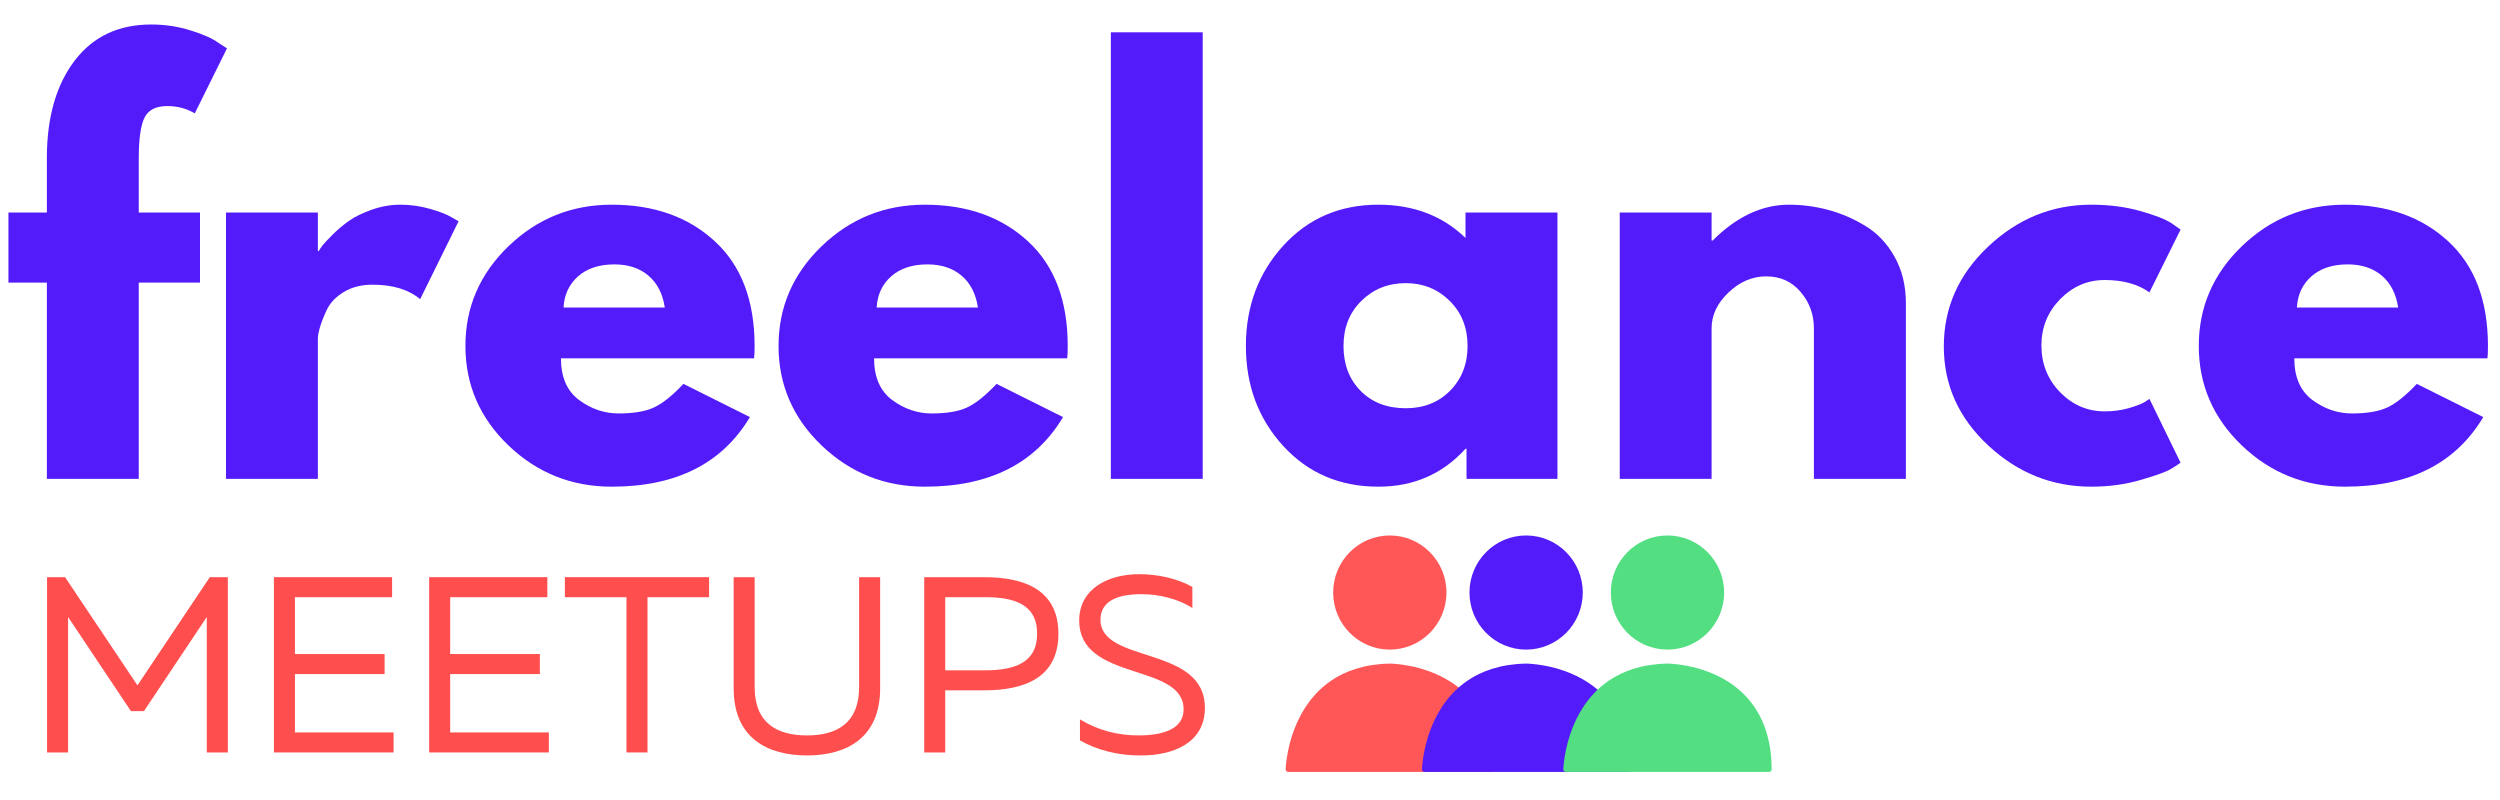 <?xml version="1.0" encoding="UTF-8"?>
<svg xmlns="http://www.w3.org/2000/svg" xmlns:xlink="http://www.w3.org/1999/xlink" width="375pt" height="120pt" viewBox="0 0 375 120" version="1.2">
<defs>
<g>
<symbol overflow="visible" id="glyph0-0">
<path style="stroke:none;" d=""/>
</symbol>
<symbol overflow="visible" id="glyph0-1">
<path style="stroke:none;" d="M 7.016 -39.953 L 7.016 -48.453 C 7.066 -54.422 8.469 -59.195 11.219 -62.781 C 13.969 -66.363 17.785 -68.156 22.672 -68.156 C 24.742 -68.156 26.727 -67.852 28.625 -67.25 C 30.52 -66.656 31.883 -66.047 32.719 -65.422 L 34.031 -64.578 L 29.203 -54.828 C 27.961 -55.555 26.586 -55.922 25.078 -55.922 C 23.367 -55.922 22.227 -55.336 21.656 -54.172 C 21.082 -53.004 20.797 -50.969 20.797 -48.062 L 20.797 -39.953 L 29.984 -39.953 L 29.984 -29.438 L 20.797 -29.438 L 20.797 0 L 7.016 0 L 7.016 -29.438 L 1.25 -29.438 L 1.25 -39.953 Z M 7.016 -39.953 "/>
</symbol>
<symbol overflow="visible" id="glyph0-2">
<path style="stroke:none;" d="M 4.672 0 L 4.672 -39.953 L 18.453 -39.953 L 18.453 -34.188 L 18.609 -34.188 C 18.711 -34.395 18.879 -34.656 19.109 -34.969 C 19.348 -35.281 19.859 -35.828 20.641 -36.609 C 21.422 -37.391 22.25 -38.086 23.125 -38.703 C 24.008 -39.328 25.148 -39.883 26.547 -40.375 C 27.953 -40.875 29.383 -41.125 30.844 -41.125 C 32.352 -41.125 33.832 -40.914 35.281 -40.5 C 36.738 -40.082 37.805 -39.664 38.484 -39.25 L 39.562 -38.641 L 33.797 -26.953 C 32.086 -28.398 29.703 -29.125 26.641 -29.125 C 24.973 -29.125 23.539 -28.758 22.344 -28.031 C 21.156 -27.312 20.312 -26.43 19.812 -25.391 C 19.32 -24.348 18.973 -23.461 18.766 -22.734 C 18.555 -22.016 18.453 -21.445 18.453 -21.031 L 18.453 0 Z M 4.672 0 "/>
</symbol>
<symbol overflow="visible" id="glyph0-3">
<path style="stroke:none;" d="M 45.094 -18.078 L 16.125 -18.078 C 16.125 -15.266 17.031 -13.18 18.844 -11.828 C 20.664 -10.484 22.641 -9.812 24.766 -9.812 C 27.004 -9.812 28.77 -10.109 30.062 -10.703 C 31.363 -11.305 32.844 -12.488 34.5 -14.25 L 44.469 -9.266 C 40.32 -2.305 33.414 1.172 23.75 1.172 C 17.727 1.172 12.562 -0.891 8.25 -5.016 C 3.945 -9.148 1.797 -14.125 1.797 -19.938 C 1.797 -25.75 3.945 -30.734 8.25 -34.891 C 12.562 -39.047 17.727 -41.125 23.75 -41.125 C 30.094 -41.125 35.25 -39.289 39.219 -35.625 C 43.188 -31.969 45.172 -26.738 45.172 -19.938 C 45.172 -19 45.145 -18.379 45.094 -18.078 Z M 16.516 -25.703 L 31.703 -25.703 C 31.391 -27.773 30.57 -29.367 29.25 -30.484 C 27.926 -31.609 26.223 -32.172 24.141 -32.172 C 21.859 -32.172 20.039 -31.57 18.688 -30.375 C 17.344 -29.176 16.617 -27.617 16.516 -25.703 Z M 16.516 -25.703 "/>
</symbol>
<symbol overflow="visible" id="glyph0-4">
<path style="stroke:none;" d="M 4.672 0 L 4.672 -66.984 L 18.453 -66.984 L 18.453 0 Z M 4.672 0 "/>
</symbol>
<symbol overflow="visible" id="glyph0-5">
<path style="stroke:none;" d="M 7.391 -4.938 C 3.66 -9.02 1.797 -14.02 1.797 -19.938 C 1.797 -25.852 3.66 -30.863 7.391 -34.969 C 11.129 -39.07 15.883 -41.125 21.656 -41.125 C 26.945 -41.125 31.305 -39.461 34.734 -36.141 L 34.734 -39.953 L 48.531 -39.953 L 48.531 0 L 34.891 0 L 34.891 -4.516 L 34.734 -4.516 C 31.305 -0.723 26.945 1.172 21.656 1.172 C 15.883 1.172 11.129 -0.863 7.391 -4.938 Z M 19.125 -26.703 C 17.332 -24.941 16.438 -22.688 16.438 -19.938 C 16.438 -17.188 17.289 -14.941 19 -13.203 C 20.719 -11.461 22.977 -10.594 25.781 -10.594 C 28.477 -10.594 30.695 -11.473 32.438 -13.234 C 34.176 -15.004 35.047 -17.238 35.047 -19.938 C 35.047 -22.688 34.148 -24.941 32.359 -26.703 C 30.566 -28.473 28.375 -29.359 25.781 -29.359 C 23.133 -29.359 20.914 -28.473 19.125 -26.703 Z M 19.125 -26.703 "/>
</symbol>
<symbol overflow="visible" id="glyph0-6">
<path style="stroke:none;" d="M 4.672 0 L 4.672 -39.953 L 18.453 -39.953 L 18.453 -35.75 L 18.609 -35.75 C 22.191 -39.332 26.008 -41.125 30.062 -41.125 C 32.039 -41.125 34.004 -40.863 35.953 -40.344 C 37.898 -39.82 39.766 -39.016 41.547 -37.922 C 43.336 -36.836 44.789 -35.297 45.906 -33.297 C 47.031 -31.297 47.594 -28.973 47.594 -26.328 L 47.594 0 L 33.797 0 L 33.797 -22.594 C 33.797 -24.664 33.133 -26.477 31.812 -28.031 C 30.488 -29.594 28.766 -30.375 26.641 -30.375 C 24.555 -30.375 22.672 -29.566 20.984 -27.953 C 19.297 -26.348 18.453 -24.562 18.453 -22.594 L 18.453 0 Z M 4.672 0 "/>
</symbol>
<symbol overflow="visible" id="glyph0-7">
<path style="stroke:none;" d="M 25.938 -29.828 C 23.344 -29.828 21.109 -28.863 19.234 -26.938 C 17.367 -25.02 16.438 -22.711 16.438 -20.016 C 16.438 -17.266 17.367 -14.926 19.234 -13 C 21.109 -11.082 23.344 -10.125 25.938 -10.125 C 27.188 -10.125 28.367 -10.281 29.484 -10.594 C 30.598 -10.906 31.414 -11.219 31.938 -11.531 L 32.641 -12 L 37.312 -2.422 C 36.945 -2.16 36.438 -1.832 35.781 -1.438 C 35.133 -1.051 33.656 -0.52 31.344 0.156 C 29.039 0.832 26.562 1.172 23.906 1.172 C 18.039 1.172 12.891 -0.891 8.453 -5.016 C 4.016 -9.148 1.797 -14.098 1.797 -19.859 C 1.797 -25.672 4.016 -30.664 8.453 -34.844 C 12.891 -39.031 18.039 -41.125 23.906 -41.125 C 26.562 -41.125 29.004 -40.812 31.234 -40.188 C 33.461 -39.562 35.047 -38.941 35.984 -38.328 L 37.312 -37.391 L 32.641 -27.969 C 30.922 -29.207 28.688 -29.828 25.938 -29.828 Z M 25.938 -29.828 "/>
</symbol>
<symbol overflow="visible" id="glyph1-0">
<path style="stroke:none;" d="M 3.457 0 L 6.609 0 L 6.609 -20.32 L 16.039 -6.199 L 17.992 -6.199 L 27.418 -20.32 L 27.418 0 L 30.574 0 L 30.574 -26.293 L 27.871 -26.293 L 17.016 -10.066 L 6.16 -26.293 L 3.457 -26.293 Z M 3.457 0 "/>
</symbol>
<symbol overflow="visible" id="glyph1-1">
<path style="stroke:none;" d="M 3.457 0 L 21.41 0 L 21.41 -3.004 L 6.609 -3.004 L 6.609 -11.758 L 20.059 -11.758 L 20.059 -14.762 L 6.609 -14.762 L 6.609 -23.289 L 21.184 -23.289 L 21.184 -26.293 L 3.457 -26.293 Z M 3.457 0 "/>
</symbol>
<symbol overflow="visible" id="glyph1-2">
<path style="stroke:none;" d="M 9.766 0 L 12.922 0 L 12.922 -23.289 L 22.16 -23.289 L 22.16 -26.293 L 0.527 -26.293 L 0.527 -23.289 L 9.766 -23.289 Z M 9.766 0 "/>
</symbol>
<symbol overflow="visible" id="glyph1-3">
<path style="stroke:none;" d="M 14.16 0.449 C 19.98 0.449 25.129 -2.102 25.129 -9.617 L 25.129 -26.293 L 21.973 -26.293 L 21.973 -9.766 C 21.973 -4.434 18.668 -2.555 14.16 -2.555 C 9.617 -2.555 6.309 -4.434 6.309 -9.766 L 6.309 -26.293 L 3.156 -26.293 L 3.156 -9.617 C 3.156 -2.102 8.301 0.449 14.16 0.449 Z M 14.16 0.449 "/>
</symbol>
<symbol overflow="visible" id="glyph1-4">
<path style="stroke:none;" d="M 3.457 0 L 6.609 0 L 6.609 -9.316 L 12.434 -9.316 C 18.516 -9.316 23.586 -11.23 23.586 -17.805 C 23.586 -24.375 18.516 -26.293 12.434 -26.293 L 3.457 -26.293 Z M 6.609 -12.32 L 6.609 -23.289 L 12.582 -23.289 C 16.902 -23.289 20.395 -22.273 20.395 -17.805 C 20.395 -13.371 16.863 -12.32 12.582 -12.32 Z M 6.609 -12.32 "/>
</symbol>
<symbol overflow="visible" id="glyph1-5">
<path style="stroke:none;" d="M 11.004 0.449 C 16.039 0.488 20.734 -1.465 20.734 -6.688 C 20.734 -16.113 5.07 -13.258 5.07 -19.906 C 5.07 -22.723 7.664 -23.738 11.117 -23.738 C 13.82 -23.777 16.75 -23.023 18.855 -21.672 L 18.855 -24.828 C 16.75 -26.031 13.785 -26.742 10.891 -26.742 C 6.121 -26.742 1.879 -24.488 1.879 -19.793 C 1.879 -10.555 17.539 -13.523 17.539 -6.461 C 17.539 -3.492 14.422 -2.555 10.781 -2.555 C 7.773 -2.555 4.77 -3.27 1.992 -4.957 L 1.992 -1.805 C 4.543 -0.375 7.586 0.449 11.004 0.449 Z M 11.004 0.449 "/>
</symbol>
</g>
<clipPath id="clip1">
  <path d="M 193 99 L 224 99 L 224 115.789 L 193 115.789 Z M 193 99 "/>
</clipPath>
<clipPath id="clip2">
  <path d="M 192.812 99 L 224.113 99 L 224.113 115.789 L 192.812 115.789 Z M 192.812 99 "/>
</clipPath>
<clipPath id="clip3">
  <path d="M 200 80.316 L 217 80.316 L 217 98 L 200 98 Z M 200 80.316 "/>
</clipPath>
<clipPath id="clip4">
  <path d="M 199 80.316 L 217 80.316 L 217 98 L 199 98 Z M 199 80.316 "/>
</clipPath>
<clipPath id="clip5">
  <path d="M 213.262 99 L 244.562 99 L 244.562 115.789 L 213.262 115.789 Z M 213.262 99 "/>
</clipPath>
<clipPath id="clip6">
  <path d="M 220 80.316 L 238 80.316 L 238 98 L 220 98 Z M 220 80.316 "/>
</clipPath>
<clipPath id="clip7">
  <path d="M 234.465 99 L 265.766 99 L 265.766 115.789 L 234.465 115.789 Z M 234.465 99 "/>
</clipPath>
<clipPath id="clip8">
  <path d="M 242 80.316 L 259 80.316 L 259 98 L 242 98 Z M 242 80.316 "/>
</clipPath>
<clipPath id="clip9">
  <path d="M 241 80.316 L 259 80.316 L 259 98 L 241 98 Z M 241 80.316 "/>
</clipPath>
</defs>
<g id="surface1">
<g style="fill:rgb(32.549%,10.59%,98.039%);fill-opacity:1;">
  <use xlink:href="#glyph0-1" x="0.016" y="71.83"/>
</g>
<g style="fill:rgb(32.549%,10.59%,98.039%);fill-opacity:1;">
  <use xlink:href="#glyph0-2" x="29.226" y="71.83"/>
</g>
<g style="fill:rgb(32.549%,10.59%,98.039%);fill-opacity:1;">
  <use xlink:href="#glyph0-3" x="68.016" y="71.83"/>
</g>
<g style="fill:rgb(32.549%,10.59%,98.039%);fill-opacity:1;">
  <use xlink:href="#glyph0-3" x="114.985" y="71.83"/>
</g>
<g style="fill:rgb(32.549%,10.59%,98.039%);fill-opacity:1;">
  <use xlink:href="#glyph0-4" x="161.954" y="71.83"/>
</g>
<g style="fill:rgb(32.549%,10.59%,98.039%);fill-opacity:1;">
  <use xlink:href="#glyph0-5" x="185.088" y="71.83"/>
</g>
<g style="fill:rgb(32.549%,10.59%,98.039%);fill-opacity:1;">
  <use xlink:href="#glyph0-6" x="238.288" y="71.83"/>
</g>
<g style="fill:rgb(32.549%,10.59%,98.039%);fill-opacity:1;">
  <use xlink:href="#glyph0-7" x="289.775" y="71.83"/>
</g>
<g style="fill:rgb(32.549%,10.59%,98.039%);fill-opacity:1;">
  <use xlink:href="#glyph0-3" x="328.02" y="71.83"/>
</g>
<g clip-path="url(#clip1)" clip-rule="nonzero">
<path style=" stroke:none;fill-rule:nonzero;fill:rgb(100%,34.119%,34.119%);fill-opacity:1;" d="M 223.715 115.406 L 193.227 115.406 C 193.227 115.406 193.621 100.199 208.473 99.922 C 208.473 99.922 223.715 99.91 223.715 115.406 "/>
</g>
<g clip-path="url(#clip2)" clip-rule="nonzero">
<path style=" stroke:none;fill-rule:nonzero;fill:rgb(100%,34.119%,34.119%);fill-opacity:1;" d="M 223.715 115.406 L 223.715 115.023 L 193.227 115.023 L 193.227 115.406 L 193.609 115.414 L 193.609 115.406 C 193.613 115.207 193.77 111.457 195.711 107.766 C 196.68 105.922 198.086 104.094 200.137 102.707 C 202.188 101.324 204.887 100.375 208.477 100.305 L 208.473 99.922 L 208.473 100.305 C 208.473 100.305 208.527 100.305 208.637 100.312 C 209.051 100.324 210.184 100.391 211.648 100.707 C 213.848 101.18 216.777 102.211 219.141 104.43 C 220.324 105.543 221.367 106.949 222.121 108.746 C 222.875 110.543 223.336 112.73 223.336 115.406 L 223.715 115.406 L 223.715 115.023 L 223.715 115.406 L 224.094 115.406 C 224.098 111.477 223.125 108.492 221.656 106.25 C 220.555 104.57 219.18 103.309 217.738 102.363 C 215.578 100.949 213.277 100.246 211.508 99.895 C 209.738 99.543 208.504 99.539 208.473 99.539 L 208.465 99.539 C 204.688 99.609 201.797 100.637 199.609 102.141 C 197.969 103.273 196.727 104.672 195.785 106.125 C 194.375 108.309 193.645 110.621 193.262 112.387 C 192.879 114.152 192.848 115.379 192.848 115.395 C 192.844 115.5 192.883 115.598 192.957 115.672 C 193.027 115.746 193.125 115.789 193.227 115.789 L 223.715 115.789 C 223.816 115.789 223.91 115.746 223.984 115.676 C 224.055 115.605 224.094 115.504 224.094 115.406 L 223.715 115.406 "/>
</g>
<g clip-path="url(#clip3)" clip-rule="nonzero">
<path style=" stroke:none;fill-rule:nonzero;fill:rgb(100%,34.119%,34.119%);fill-opacity:1;" d="M 200.355 88.879 C 200.355 84.363 203.988 80.703 208.473 80.703 C 212.953 80.703 216.586 84.363 216.586 88.879 C 216.586 93.395 212.953 97.059 208.473 97.059 C 203.988 97.059 200.355 93.395 200.355 88.879 "/>
</g>
<g clip-path="url(#clip4)" clip-rule="nonzero">
<path style=" stroke:none;fill-rule:nonzero;fill:rgb(100%,34.119%,34.119%);fill-opacity:1;" d="M 200.355 88.879 L 200.734 88.879 C 200.734 86.723 201.598 84.777 203 83.367 C 204.402 81.957 206.332 81.082 208.473 81.082 C 210.609 81.082 212.539 81.957 213.941 83.367 C 215.344 84.777 216.207 86.723 216.207 88.879 C 216.207 91.031 215.344 92.98 213.941 94.391 C 212.539 95.801 210.609 96.672 208.473 96.676 C 206.332 96.672 204.402 95.801 203 94.391 C 201.598 92.98 200.734 91.031 200.734 88.879 L 199.977 88.879 C 199.977 93.605 203.777 97.438 208.473 97.441 C 213.164 97.438 216.969 93.605 216.969 88.879 C 216.969 84.148 213.164 80.32 208.473 80.32 C 203.777 80.32 199.977 84.148 199.977 88.879 L 200.355 88.879 "/>
</g>
<g style="fill:rgb(100%,30.589%,30.589%);fill-opacity:1;">
  <use xlink:href="#glyph1-0" x="3.601" y="112.868"/>
</g>
<g style="fill:rgb(100%,30.589%,30.589%);fill-opacity:1;">
  <use xlink:href="#glyph1-1" x="37.63" y="112.868"/>
</g>
<g style="fill:rgb(100%,30.589%,30.589%);fill-opacity:1;">
  <use xlink:href="#glyph1-1" x="60.918" y="112.868"/>
</g>
<g style="fill:rgb(100%,30.589%,30.589%);fill-opacity:1;">
  <use xlink:href="#glyph1-2" x="84.205" y="112.868"/>
</g>
<g style="fill:rgb(100%,30.589%,30.589%);fill-opacity:1;">
  <use xlink:href="#glyph1-3" x="106.892" y="112.868"/>
</g>
<g style="fill:rgb(100%,30.589%,30.589%);fill-opacity:1;">
  <use xlink:href="#glyph1-4" x="135.175" y="112.868"/>
</g>
<g style="fill:rgb(100%,30.589%,30.589%);fill-opacity:1;">
  <use xlink:href="#glyph1-5" x="160.002" y="112.868"/>
</g>
<g clip-path="url(#clip5)" clip-rule="nonzero">
<path style=" stroke:none;fill-rule:nonzero;fill:rgb(32.549%,10.59%,98.039%);fill-opacity:1;" d="M 244.16 115.406 L 213.676 115.406 C 213.676 115.406 214.07 100.199 228.918 99.922 C 228.918 99.922 244.16 99.91 244.16 115.406 "/>
<path style=" stroke:none;fill-rule:nonzero;fill:rgb(32.549%,10.59%,98.039%);fill-opacity:1;" d="M 244.16 115.406 L 244.16 115.023 L 213.676 115.023 L 213.676 115.406 L 214.055 115.414 L 214.055 115.406 C 214.059 115.207 214.219 111.457 216.156 107.766 C 217.125 105.922 218.531 104.094 220.582 102.707 C 222.633 101.324 225.332 100.375 228.926 100.305 L 228.918 99.922 L 228.918 100.305 C 228.918 100.305 228.977 100.305 229.086 100.312 C 229.496 100.324 230.633 100.391 232.098 100.707 C 234.293 101.18 237.227 102.211 239.59 104.43 C 240.77 105.543 241.816 106.949 242.57 108.746 C 243.32 110.543 243.781 112.73 243.781 115.406 L 244.16 115.406 L 244.16 115.023 L 244.16 115.406 L 244.543 115.406 C 244.543 111.477 243.574 108.492 242.105 106.25 C 241.004 104.57 239.629 103.309 238.188 102.363 C 236.027 100.949 233.723 100.246 231.957 99.895 C 230.188 99.543 228.953 99.539 228.918 99.539 L 228.91 99.539 C 225.137 99.609 222.246 100.637 220.059 102.141 C 218.418 103.273 217.172 104.672 216.234 106.125 C 214.824 108.309 214.094 110.621 213.711 112.387 C 213.328 114.152 213.297 115.379 213.297 115.395 C 213.293 115.5 213.332 115.598 213.402 115.672 C 213.477 115.746 213.57 115.789 213.676 115.789 L 244.16 115.789 C 244.262 115.789 244.359 115.746 244.43 115.676 C 244.504 115.605 244.543 115.504 244.543 115.406 L 244.16 115.406 "/>
</g>
<g clip-path="url(#clip6)" clip-rule="nonzero">
<path style=" stroke:none;fill-rule:nonzero;fill:rgb(32.549%,10.59%,98.039%);fill-opacity:1;" d="M 220.801 88.879 C 220.801 84.363 224.438 80.703 228.918 80.703 C 233.402 80.703 237.035 84.363 237.035 88.879 C 237.035 93.395 233.402 97.059 228.918 97.059 C 224.438 97.059 220.801 93.395 220.801 88.879 "/>
<path style=" stroke:none;fill-rule:nonzero;fill:rgb(32.549%,10.59%,98.039%);fill-opacity:1;" d="M 220.801 88.879 L 221.184 88.879 C 221.184 86.723 222.047 84.777 223.445 83.367 C 224.848 81.957 226.781 81.082 228.918 81.082 C 231.059 81.082 232.988 81.957 234.391 83.367 C 235.789 84.777 236.656 86.723 236.656 88.879 C 236.656 91.031 235.789 92.98 234.391 94.391 C 232.988 95.801 231.055 96.672 228.918 96.676 C 226.781 96.672 224.848 95.801 223.449 94.391 C 222.047 92.98 221.184 91.031 221.184 88.879 L 220.422 88.879 C 220.422 93.605 224.227 97.438 228.918 97.441 C 233.613 97.438 237.414 93.605 237.414 88.879 C 237.414 84.148 233.613 80.32 228.918 80.32 C 224.227 80.32 220.422 84.148 220.422 88.879 L 220.801 88.879 "/>
</g>
<g clip-path="url(#clip7)" clip-rule="nonzero">
<path style=" stroke:none;fill-rule:nonzero;fill:rgb(32.159%,87.059%,50.589%);fill-opacity:1;" d="M 265.367 115.406 L 234.879 115.406 C 234.879 115.406 235.273 100.199 250.121 99.922 C 250.121 99.922 265.367 99.91 265.367 115.406 "/>
<path style=" stroke:none;fill-rule:nonzero;fill:rgb(32.159%,87.059%,50.589%);fill-opacity:1;" d="M 265.367 115.406 L 265.367 115.023 L 234.879 115.023 L 234.879 115.406 L 235.258 115.414 L 235.258 115.406 C 235.262 115.207 235.422 111.457 237.359 107.766 C 238.332 105.922 239.738 104.094 241.789 102.707 C 243.84 101.324 246.539 100.375 250.129 100.305 L 250.121 99.922 L 250.121 100.305 C 250.121 100.305 250.18 100.305 250.289 100.312 C 250.699 100.324 251.836 100.391 253.301 100.707 C 255.496 101.18 258.43 102.211 260.793 104.43 C 261.977 105.543 263.02 106.949 263.773 108.746 C 264.527 110.543 264.984 112.73 264.984 115.406 L 265.367 115.406 L 265.367 115.023 L 265.367 115.406 L 265.746 115.406 C 265.746 111.477 264.777 108.492 263.309 106.25 C 262.207 104.57 260.832 103.309 259.391 102.363 C 257.23 100.949 254.926 100.246 253.16 99.895 C 251.391 99.543 250.156 99.539 250.121 99.539 L 250.113 99.539 C 246.34 99.609 243.449 100.637 241.262 102.141 C 239.621 103.273 238.379 104.672 237.438 106.125 C 236.027 108.309 235.297 110.621 234.914 112.387 C 234.531 114.152 234.5 115.379 234.5 115.395 C 234.496 115.5 234.535 115.598 234.605 115.672 C 234.68 115.746 234.777 115.789 234.879 115.789 L 265.367 115.789 C 265.465 115.789 265.562 115.746 265.633 115.676 C 265.707 115.605 265.746 115.504 265.746 115.406 L 265.367 115.406 "/>
</g>
<g clip-path="url(#clip8)" clip-rule="nonzero">
<path style=" stroke:none;fill-rule:nonzero;fill:rgb(32.159%,87.059%,50.589%);fill-opacity:1;" d="M 242.008 88.879 C 242.008 84.363 245.641 80.703 250.121 80.703 C 254.605 80.703 258.238 84.363 258.238 88.879 C 258.238 93.395 254.605 97.059 250.121 97.059 C 245.641 97.059 242.008 93.395 242.008 88.879 "/>
</g>
<g clip-path="url(#clip9)" clip-rule="nonzero">
<path style=" stroke:none;fill-rule:nonzero;fill:rgb(32.159%,87.059%,50.589%);fill-opacity:1;" d="M 242.008 88.879 L 242.387 88.879 C 242.387 86.723 243.25 84.777 244.652 83.367 C 246.055 81.957 247.984 81.082 250.121 81.082 C 252.262 81.082 254.191 81.957 255.594 83.367 C 256.996 84.777 257.859 86.723 257.859 88.879 C 257.859 91.031 256.996 92.98 255.594 94.391 C 254.191 95.801 252.258 96.672 250.121 96.676 C 247.984 96.672 246.055 95.801 244.652 94.391 C 243.25 92.98 242.387 91.031 242.387 88.879 L 241.625 88.879 C 241.625 93.605 245.43 97.438 250.121 97.441 C 254.816 97.438 258.617 93.605 258.617 88.879 C 258.617 84.148 254.816 80.32 250.121 80.32 C 245.43 80.32 241.625 84.148 241.625 88.879 L 242.008 88.879 "/>
</g>
</g>
</svg>
